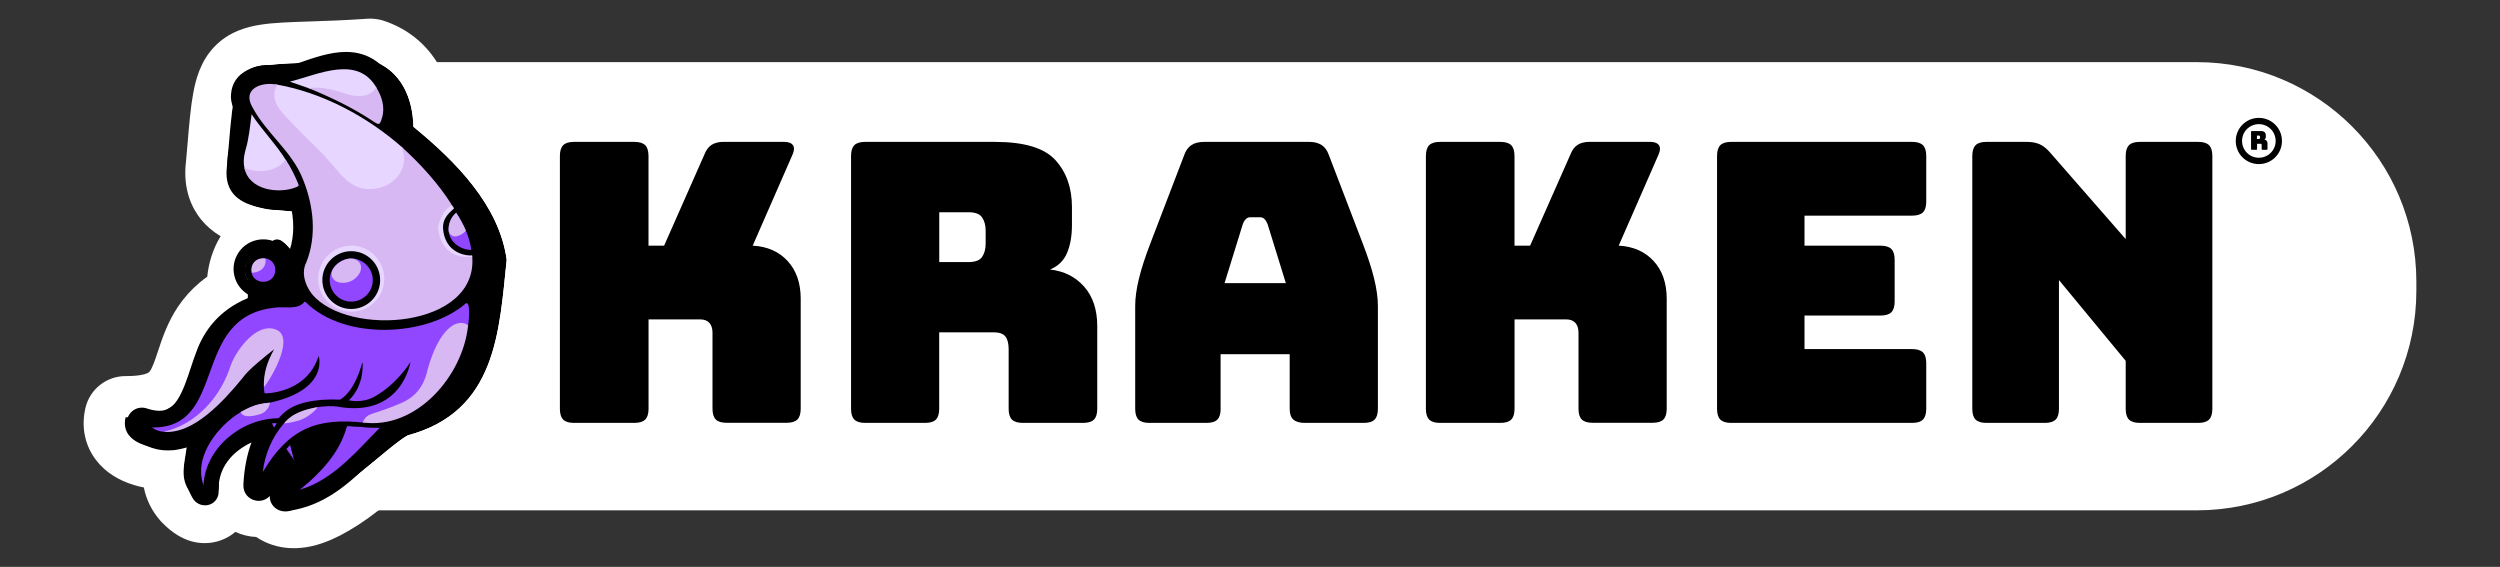 <?xml version="1.0" encoding="UTF-8"?>
<svg id="Layer_1" data-name="Layer 1" xmlns="http://www.w3.org/2000/svg" viewBox="0 0 5000 1133.73">
  <rect x="0" y="0" width="5000" height="1133.73" fill="#333333" stroke="none"/>
  <defs>
    <style>
      .cls-1 {
        fill: #9146ff;
      }

      .cls-1, .cls-2, .cls-3, .cls-4, .cls-5 {
        stroke-width: 0px;
      }

      .cls-2 {
        fill: #000;
      }

      .cls-3 {
        fill: #d7b8f3;
      }

      .cls-4 {
        fill: #e7d6ff;
      }

      .cls-5 {
        fill: #fff;
      }
    </style>
  </defs>
  <g>
    <g>
      <path class="cls-5" d="M4393.6,1020.67H525.1c-3.6,0-6.6-2.9-6.6-6.6V133.77c0-5.2,4.2-9.5,9.5-9.5h3865.7c242.4,0,439,196.5,439,439v18.4c-.1,242.5-196.6,439-439.1,439Z"/>
      <g>
        <g>
          <path class="cls-2" d="M1013.4,519.57c-15,142.1-19.9,303.6-197.9,351.1-58.1,32.8-216.5,210.7-275,116.3-73.1,28.4-48.2-70.6-31.8-107.8-94.5-3.8-56.1,180.1-125.9,108.3-25.9-29.8-12.8-61.9-9.6-93.7-44,10.7-136.4,1.3-122.1-59.2,196,1.3,90.3-166.7,244.3-232.2,1.5-24.2-9.7-81.8,50.8-121.5,31.5-20.7,61.9,102.7,45.3-57.3-58.4-5.3-149-5-137.7-91.6,21.4-243,3.1-193,286.6-212.4,63.2,20.2,85.2,78.2,86.4,134,84.9,69.4,172,157.5,186.6,266Z"/>
          <path class="cls-5" d="M740.5,119.47c63.2,20.2,85.2,78.2,86.4,134,84.8,69.5,171.9,157.6,186.5,266.1-15,142.1-19.9,303.6-197.9,351.1-46.2,26-155.5,143.6-227.9,143.6-18.8,0-35-7.9-47.1-27.3-9,3.5-16.5,5.1-22.7,5.1-44.5,0-23.6-80.2-9.1-112.8-1,0-1.9-.1-2.8-.1-75.8,0-62.7,125-96.4,125-6.7,0-15.2-4.9-26.6-16.7-25.9-29.8-12.8-61.9-9.6-93.7-10,2.4-22.4,3.8-35.6,3.8-44.8,0-97.6-16.2-86.5-63.1h2.2c193,0,88.6-167,242.1-232.2,1.5-24.2-9.7-81.8,50.8-121.5,2.6-1.7,5.1-2.4,7.7-2.4,15.8,0,30.4,28.5,37.6,28.5,5.7,0,6.8-18.1,0-83.4-58.4-5.3-149-5-137.7-91.6,21.4-242.9,3.2-193,286.6-212.4M740.5,37.27c-1.9,0-3.7.1-5.6.2-46.5,3.2-85.4,4.5-116.7,5.5-39.4,1.3-70.6,2.3-96.9,6.4-25.6,4-63.2,13-93.2,44.8-27.3,29-36.6,64.6-41.7,92.4s-7.9,60.5-11.7,105.8c-.8,9.9-1.7,20-2.7,30.8-6.8,56.3,12.5,93.9,30,115.6,10.7,13.2,23.9,24.5,39.3,33.7-7.6,12.4-13.7,25.7-18.3,39.9-4.7,14.7-7.2,28.6-8.5,41.1-5.1,3.6-10,7.3-14.6,11.2-16.8,14-31.6,30.4-43.9,48.7-21,31.4-31.6,63.5-40.1,89.3-5.6,16.8-11.8,35.8-17.5,41.4-3,3-16,8.1-45.1,8.1h-2.2c-38.1,0-71.3,26.2-80.1,63.4-9.1,38.7-1.2,76.4,22.4,106.2,17.8,22.5,43,38.8,75,48.4,6.2,1.9,12.6,3.5,19.3,4.8,4.9,24.6,16,46.9,33,66.4,1,1.1,2,2.3,3.1,3.3,10.5,10.8,20.6,19.1,31.1,25.5,17.4,10.7,35.7,16.1,54.6,16.1,22.4,0,44.1-8,61.4-22.5,12.6,6,26.7,9.5,41.5,10.2,3,2,6.1,3.9,9.3,5.7,20,11.1,42.2,16.7,66,16.7,39.2,0,80.1-14.9,128.9-46.7,33.5-21.9,65.2-48.1,93.1-71.3,13-10.8,29.8-24.7,40.1-32.1,92.1-27.9,158-85.3,196.1-170.7,31.6-70.9,39.7-151,46.8-221.7.9-8.9,1.7-17.4,2.6-25.9.7-6.5.6-13.1-.3-19.6-4.6-34.1-14.8-68.3-30.4-101.5-13.4-28.6-31.2-57.4-52.9-85.4-27.9-36.1-62-71.3-105.9-109.4-4.7-29.1-13.8-56.1-27-79.5-25-44.2-64.1-75.9-113-91.6-8.3-2.4-16.8-3.7-25.3-3.7h0Z"/>
        </g>
        <g>
          <path class="cls-2" d="M891.1,334.97c40.9,53.4,83.6,112.4,89.2,181.5.6,21.7-4.1,42.3-11.3,62.6-3.7,10.5-4.6,21.5-3,32.4,13.1,101.6-51.8,206.3-143.8,246.5-13.8,6-30,7.9-41.5,18.2-41.8,37.1-80.3,78.7-128.7,107.4-32.6,17.1-100.9,51.7-115.1-1.2-17.5,14.9-43.7,5.4-45.3-18-1.5-32.1,9.6-63.6,17.9-93.2-1.5-1.5-3.3.4-4.8,1.2-14.7,7.6-28.4,16.9-40.1,28.7-18,18.1-28.8,39.1-27.1,65.4,2.6,19.9-10.8,44.8-33.1,30.9-30.7-22.6-34.7-63.6-22.1-97.2,4.1-7.8-1.3-13.8-9.3-9.9-38.2,12.5-85.6,2.8-105-35.4-4.1-7.6-5.2-15.8.1-23.5,24.5-30.8,63.1,27,102.6-33.1,29.8-48.7,30.5-109.9,68.2-154.6.7-1,1.4-1.9,2.1-2.9,17.2-15.5,33.2-32.7,55.4-41.6,8.4-4.4.6-9.8-4.4-12.9-28-20-33.2-59.4-11.3-86.1,21.6-26.2,61.4-28.8,86.4-5.7,4.2,3.5,11.5,11.9,15.4,3.7,5.2-7.3,12.3-90.4-3.6-82.6-57.1,12.9-133-17.9-121.3-86.8,2.4-18,7.9-35.3,10.5-53.2,2.8-19.7,3.1-39.3-1.3-58.8-4.6-17.7-3.4-34.6,4.4-51.3,24.6-35.5,51.2-36.9,91.3-34.6,56.1,6.3,107.7-37.9,162.9-14.4,54.4,19.8,82.9,73.5,78.6,129.6,0,5.4,9.9,10.6,13.8,14.2,7.2,6.8,14.9,13,22,20,12.4,12.3,25.2,24.5,36.7,37.7,3.4,4.2,6.8,8.3,10.6,12.1,1,1.9,2.3,3.6,4,4.9ZM528.7,724.07c-6.8,23.3-15.1,47.1-10.3,72.3.4,2.8-.8,3.2-3.1,3.7-55.2,14.6-113.1,70.8-119.3,128.8-1.6,15,2.9,46.1,14.5,54.8-2.9-68.9,47.4-117,111.3-134.1,10.2-3.1,10.5-2.2,15.8,7.4,1.8,3.5,4.9,6.6,2,10.6-16.9,30.8-24.3,65.9-26.2,100.7-.1,2.5-.6,5.3,2.7,6.2,4.7,1.2,5-4.1,6.6-7,1.5-5.9,38.6-74.3,44.4-61.9,9.1,14,19.1,27.4,30,40.1,1.1,1.3,2.5,2.1,4.3,1,3.1-2.2.3-6.1-.3-8.9-5.6-17.4-10-35.2-13.2-53.2,7.8-24.5,70.1-35.7,93.7-33.9,2.9,0,4,.9,2.9,3.9-15.2,47.5-47.4,84.9-86.2,114.9-9.2,7.2-19,13.5-29.2,19.3-2,1.1-3.7,2.5-2.7,5.1,2.5,5.6,13.4-.9,18.1-.7,81.7-16.8,130.8-85.6,190.1-137.4,2.2-1.8,4.3-3.6,7.3-4.2,37.6-8,69.5-26.4,96.2-53.9,55.4-56.8,79.5-139.5,66.7-216,17.2-25.4,17.1-58.1,9.5-86.7-29.2-98.8-105.8-176.1-186.1-236.9-3.2-2.3-4.3-3.9-1.4-7.4,12.7-19.7,11.1-45.3,1.5-66-38-80.3-103.8-54-170.2-30.9-31.1,11.7-60.8-6.2-90.8,9.6-11.2,5.4-18.1,14-18.7,26.8-1.5,12.2,8,21.8,7.7,33.7.2,24.2-2.6,48-9.8,71.1-11.9,34.8-4.5,81.1,35.2,92.5,25.6,8.3,51.2,7.7,76.1-3.6,2.8-1.3,3.9-1.3,4.8,2,12.6,44.6,15.6,89.2-1.9,133.1-7.7,19.5-7.1,37.6,2,56.1,19.1,43.2-132.1,4.7-183,131.6-25.8,63.7-36.9,165.8-132.6,135.7-2.3-.9-4.6-1.6-6.3.8-1.7,2.4-.3,4.4,1.2,6.3,15.9,19.5,38.8,26.5,63.1,24,85.6-11.9,124.9-97.5,183.6-149.4ZM562.7,540.47c-.1-47.3-72.6-47.1-72.4.4,1.2,47.2,71.7,47.1,72.4-.4Z"/>
          <path class="cls-2" d="M980,488.17c-.1-.2-.1-.5-.2-.7-25.1-85-84.8-163.7-182-240.1,3.1-9.2,4.8-19,4.8-29.3,0-15-3.5-30.4-10.1-44.6,0-.1-.1-.1-.1-.1-21.8-46.1-55.6-69.5-100.4-69.5-31.2,0-63.5,11.2-94.7,22.1-2.6.9-5.2,1.8-7.8,2.7-.2.1-.5.2-.7.3-4.7,1.8-9.8,2.6-16.8,2.6-4.7,0-9.6-.4-14.9-.7-5.9-.4-12-.8-18.4-.8-10.5,0-26.5,1-43.3,9.8-20.1,9.8-31.9,26.9-33.3,48.3-1.3,12.8,2.8,23.2,5.6,30.1.8,1.9,1.8,4.6,2,5.7v.4c.2,23-2.6,43.6-8.5,62.7-10,29.6-8.4,61.9,4.5,86.5,10.3,19.7,27,33.4,48.3,39.6,14,4.5,28.2,6.8,42,6.8,9,0,18-1,26.8-2.9,6.6,34.8,4.4,64.6-6.7,92.4-8.6,21.6-9.5,43.1-2.7,64.1-5.2,1.4-11.4,2.9-16.5,4.1-22.7,5.3-53.8,12.6-83.5,29.4-36.1,20.4-62.4,50.7-78.2,90-4.8,12-9.2,25.1-13.4,37.8-7.8,23.6-15.8,48-27.1,65-10.1,15.2-20.8,21.7-35.7,21.7-6.8,0-14.6-1.3-23.2-4-2.3-.8-6.6-2.3-11.9-2.3-9.8,0-18.7,4.6-24.5,12.6-6.6,9.1-9.5,23.9,1.9,38.4.1.1.1.2.2.2,18,22.1,44.4,34.4,74.4,34.4,4,0,8-.2,12.1-.6.3,0,.6-.1.9-.1,9.8-1.4,19.3-3.5,28.6-6.6-4,10.9-6.7,22-7.8,32.9,0,.3-.1.5-.1.8-1.8,24.2,3,46.6,14.4,66.7,7.8,15.1,20.8,16.7,26.1,16.7,2.2,0,4.5-.3,6.7-.8,12.4-2.9,21-14.3,20.4-27-1.1-25.7,6.9-48.5,23.9-67.6,10.9-12.2,25.3-22.6,41.8-30.3-9,24.6-14.4,52.2-16,82.3v.5c-.1,2.4-.4,7.3,1.4,13.1,3.1,9.7,11,17.1,21.1,19.7.2.1.4.1.6.2,2.5.6,4.9.9,7.4.9,8.5,0,16.4-3.5,22.1-9.7-.1,4.2.7,8.4,2.2,12.1.2.4.3.8.5,1.2,5,10.8,15.9,17.6,28.4,17.6,6,0,11.3-1.5,15.2-2.5.5-.1,1.1-.3,1.6-.4.8-.1,1.6-.2,2.4-.4,69.5-14.2,116.2-60.2,161.3-104.6,13.6-13.4,26.4-26,39.8-37.8,40.4-9.3,76.1-29.7,106.1-60.5,29.9-30.7,52.5-69.2,65.3-111.4,11.6-38.2,15.1-78.7,10.1-117.6,14.7-28,17.4-62.7,7.6-99.5ZM555.9,965.47c-1.5.9-3,1.8-4.3,2.8,3.2-6.1,7.7-14,12.2-21.4,2.4,3.1,4.8,6.1,7.3,9.2-4.7,3.2-9.8,6.4-15.2,9.4ZM621.2,911.97c-1.8-6.8-3.4-13.6-4.9-20.6,3.8-2.3,10.5-5.5,21.3-8.5,2-.6,4-1.1,5.9-1.5-6.2,10.5-13.6,20.7-22.3,30.6Z"/>
          <path class="cls-1" d="M637.5,712.17s-1.9,4.5-2.8,6.8c-26.6,69-105.3,67.8-105.3,67.8,0,0-1.3-2.9-1.6-12.8-.2-4.8.7-44.4,26.1-80.3.4-.6,0-1.1.5-1.5,7.3-8.9,7.9-25.7-5-29.6-8.2-3.3-16.1-1.2-23.5,1.8-65.3,22.8-60.8,99.7-101,145.7-25,28.2-83.9,72.4-120.9,44.9,152.2,2.2,76.4-220.6,243.8-239.4,19.8-3.5,45.8,5,60-10.6,1.3-2,2.3-2.3,4-.3,77.1,76.3,241,69.5,318.7,3,12.2-10.5,6.8,43.4,4.7,48-9-7.3-17.7-4.2-26.2.8-27.3,17.8-34.3,52.2-42.6,81.4-8.2,37.7-38.5,64.1-73.6,77.1-15.9,6.7-32.4,11.5-48.8,16.7-6.7,2.1-13.5,5.1-13.8,13.9-98.1-11.4-153.6,12.8-204.6,98.5,3.4-33.5,18.6-70.3,41.1-95.8,32.9-37.2,93.6-37.7,107.7-35.1,129.7,23.4,146.5-89.2,146.5-89.2,0,0-26,43.7-71.9,69.3-25.7,14.3-51.3,7.3-51.3,7.3,32.7-31,27.7-78.8,26.9-75.8-16.6,62.1-44.5,74.5-44.5,74.5-105.7-4.3-118.2,37.6-124,37.2-77.4,1.4-146.1,62.9-149.1,133.9-21.4-59.2,32.8-121.8,74.5-146.2,32.1-18.8,48.2-16.5,58.4-18.8,118.7-26.3,97.6-93.2,97.6-93.2Z"/>
          <path class="cls-4" d="M806.2,296.27c20.4,44.9-20.9,85.7-65.5,85.3-40,1.6-64.5-35.7-88.7-62-19.4-23.1-43.1-42-63.1-64.5-21.1-22.5-59.8-53-38.4-86.5,93.7,15.9,184.6,64.7,255.7,127.7Z"/>
          <path class="cls-4" d="M620.6,177.57c-13.6-4.8-27.3-9.5-40.9-14.3,57-14.2,136.2-54.4,174,13.4-10.4,21.8-46,19.9-65.1,12.2-18.2-6.3-49.8-16-68-11.3Z"/>
          <path class="cls-4" d="M490.2,340.97c-4.2-13.5-3-27.1.6-40.3,7.2-23.6,9.2-48.3,12.4-72.2,21.6,33,50.1,60.9,70.5,94.8-17.5,25.1-56.7,29-83.5,17.7Z"/>
          <g>
            <path class="cls-1" d="M597.7,980.47c67.9-54.1,86.6-97.1,94.7-124.8v-.1c.6-2.2,1.1-3.7,3.6-3.7h.3c8,.3,16.1,1,24,1.6,11.2.9,22.9,1.8,34.3,1.8,2,0,4.1,0,6-.1-6.6,6.7-13.1,13.5-20.1,20.8-39.9,41.7-85,88.9-142.8,104.5Z"/>
            <path class="cls-2" d="M696,852.27h.3c8,.3,16.1,1,24,1.6,11.3.9,22.9,1.8,34.3,1.8,1.6,0,3.2,0,4.8-.1-6.3,6.4-12.6,13-19.2,19.9-20.7,21.7-42.2,44.1-65.9,63.1-25.3,20.2-49.7,33.6-74.3,40.6,22.4-18,40.3-35.3,54.5-52.7,18.6-22.9,31.2-46,38.4-70.8v-.1c.7-2.3,1-3.3,3.1-3.3M696,851.27c-3,0-3.5,2-4.2,4.2-15.5,52.9-54.4,93-96.4,126.1,69.2-17.6,119.1-79.2,166.3-127-2.4.1-4.8.1-7.2.1-19.3,0-38.7-2.6-58.2-3.5-.1.1-.2.1-.3.1h0Z"/>
          </g>
          <path class="cls-3" d="M617.6,176.47c18.3-4.6,54.6,4.1,72.8,10.5,19.1,7.7,51.5,9.2,61.9-12.6,11.3,18.3,18.3,40,11.7,61.3-4.5,14.7-5.5,15-17.9,6.8-39.4-26.4-84.7-48.1-128.5-66Z"/>
          <path class="cls-3" d="M488.9,335.87c26.8,11.3,64.8,8.4,82.3-16.7,9.7,13.9,19.2,33.3,25.5,49,1.6,3.9-1,4.7-3.4,5.8-34.7,14.8-95.7,6.7-104.4-38.1Z"/>
          <g>
            <path class="cls-1" d="M589.2,922.47c-5.8-8.7-15.3-22.2-16.9-24.4l8-9.4,8.9,33.8Z"/>
            <path class="cls-2" d="M580.2,889.67l7.8,30c-5.5-8.2-13.1-19-15-21.7l7.2-8.3M580.7,887.57l-8.9,10.4s12.9,18.2,18.7,27.3l-9.8-37.7h0Z"/>
          </g>
          <path class="cls-1" d="M553.4,846.57c-1.2,2.4-5.2,8.4-5.2,8.4l-4.2-8c.1,0,2.5-1.1,9.4-.4Z"/>
          <g>
            <path class="cls-1" d="M500.6,538.47v3.4c-.7-1.1-.7-2.2,0-3.4Z"/>
            <path class="cls-2" d="M500.6,538.47c-.7,1.1-.7,2.2,0,3.4v-3.4h0Z"/>
          </g>
          <path class="cls-3" d="M725.6,844.97c3.9-11.1,11.8-15.3,18.5-17.4,16.4-5.2,33.8-11.2,49.7-17.9,35.1-13,53.5-34,61.7-71.7,8.4-29.2,23-69.6,50.2-87.4,8.5-5,21.5-7.3,30.5,0-10.1,101.1-103.4,209.1-210.6,194.4Z"/>
          <path class="cls-3" d="M539.9,805.37s-1.5,17.7-20.9,23.4c-35.8,10.5-37.5-4.7-37.5-4.7,0,0,13-8,27.9-13.1,14.3-4.9,30.5-5.6,30.5-5.6Z"/>
          <path class="cls-3" d="M635.5,814.27c-9,12.1-24.6,22.6-38.3,26.9-15.8,4.9-29.3,5.8-29.3,5.8,16.2-21.3,43.9-28.6,67.6-32.7Z"/>
          <path class="cls-3" d="M527.8,773.97c-1.1-27.6,6.7-50.6,20.4-75.4-17.1,13.8-50.9,39.9-62.7,57-38.8,47.5-99.8,114.1-158,107.8,65.7-14.4,115.2-71.4,134.1-133.3,12.9-33.2,52.8-85.5,90.2-71,42.9,16.6-19.5,113-24,114.9Z"/>
          <path class="cls-1" d="M897.4,455.07c-2.6,25.6,20.9,44.7,45.2,44.8-3.7-27.3-15.4-51.5-30.3-74.4-8.3,7.3-14,17.7-14.9,29.6Z"/>
          <path class="cls-3" d="M623.9,588.07c-13.9-17.8-21.9-42.8-11.1-63.8,21-52.9,14.4-112.5-6.4-164.4-21.4-56.6-73-92.2-101.1-144.6-22.5-37.8,18-52.7,49.7-45.8-21.3,33.5,15.7,62.1,36.8,84.6,20,22.5,43.8,41.4,63.1,64.5,24.2,26.4,45.1,61.1,85.1,59.5,44.6.4,82.9-40,62.4-85,36.8,32.7,75.3,75.1,101.3,116.9-2.1,3.3-37.9,24.3-21.1,65.8,18.6,46.2,61.7,35.4,61.7,35.4,14.5,145.2-248.1,164.4-320.4,76.9Z"/>
        </g>
      </g>
      <g>
        <path class="cls-2" d="M4512,299.57h-8.1c-.7,0-1.1-.1-1.4-.4s-.4-.8-.4-1.4v-33.9c0-.7.1-1.1.4-1.4s.8-.4,1.4-.4h17.4c3.9,0,6.6.8,8.1,2.4s2.2,3.7,2.2,6.3v2.4c0,1.5-.2,2.7-.7,3.7-.4,1-1.2,1.8-2.3,2.2,1.9.2,3.4,1,4.6,2.3s1.8,3.1,1.8,5.3v11.1c0,.7-.1,1.1-.4,1.4s-.8.4-1.4.4h-8.1c-.7,0-1.1-.1-1.4-.4s-.4-.8-.4-1.4v-8c0-.8-.1-1.3-.4-1.7-.3-.4-.8-.5-1.5-.5h-7.3v10.3c0,.7-.1,1.1-.4,1.4-.6.1-1,.3-1.7.3ZM4513.9,271.27v6.7h3.9c.9,0,1.5-.2,1.8-.7s.5-1.1.5-1.8v-1.8c0-.7-.2-1.3-.5-1.8s-.9-.7-1.8-.7h-3.9v.1Z"/>
        <path class="cls-2" d="M4517.7,328.17c-6.2,0-12.3-1.2-18-3.6-5.5-2.3-10.5-5.7-14.7-9.9-4.3-4.3-7.6-9.2-9.9-14.7-2.4-5.7-3.6-11.8-3.6-18s1.2-12.3,3.6-18c2.3-5.5,5.7-10.5,9.9-14.7,4.3-4.3,9.2-7.6,14.7-9.9,5.7-2.4,11.8-3.6,18-3.6s12.3,1.2,18,3.6c5.5,2.3,10.5,5.7,14.7,9.9s7.6,9.2,9.9,14.7c2.4,5.7,3.6,11.8,3.6,18s-1.2,12.3-3.6,18c-2.3,5.5-5.7,10.5-9.9,14.7-4.3,4.3-9.2,7.6-14.7,9.9-5.7,2.4-11.8,3.6-18,3.6ZM4517.7,248.27c-9,0-17.4,3.5-23.8,9.8-6.4,6.4-9.8,14.8-9.8,23.8s3.5,17.4,9.8,23.8,14.8,9.8,23.8,9.8,17.4-3.5,23.8-9.8c6.4-6.4,9.8-14.8,9.8-23.8s-3.5-17.4-9.8-23.8c-6.4-6.3-14.9-9.8-23.8-9.8Z"/>
      </g>
      <g>
        <path class="cls-2" d="M1268.9,845.77h-121c-9.9,0-17.1-2.2-21.5-6.6s-6.6-11.6-6.6-21.5v-505.8c0-9.9,2.2-17,6.6-21.5,4.4-4.4,11.6-6.6,21.5-6.6h121c9.9,0,17,2.2,21.5,6.6,4.4,4.4,6.6,11.6,6.6,21.5v179.5h31.2l80.4-181.9c3.6-9.4,8.6-16,14.8-19.9,6.2-3.9,14.3-5.9,24.2-5.9h120.2c8.8,0,14.8,2.2,18,6.6,3.1,4.4,2.9,10.8-.8,19.1l-79.6,181.9c29.1,1.6,52.4,11.8,69.9,30.8,17.4,19,26.1,44.1,26.1,75.3v220.1c0,9.9-2.2,17.1-6.6,21.5s-11.6,6.6-21.5,6.6h-120.2c-9.9,0-17.1-2.2-21.5-6.6s-6.6-11.6-6.6-21.5v-152.2c0-8.3-2.1-14.8-6.2-19.5-4.2-4.7-10.4-7-18.7-7h-103v178.8c0,9.9-2.2,17.1-6.6,21.5-4.6,4.5-11.8,6.7-21.6,6.7Z"/>
        <path class="cls-2" d="M1850.4,845.77h-120.2c-9.9,0-17.1-2.2-21.5-6.6s-6.6-11.6-6.6-21.5v-505.8c0-9.9,2.2-17,6.6-21.5,4.4-4.4,11.6-6.6,21.5-6.6h259.9c58.3,0,98.5,12.1,120.6,36.3,22.1,24.2,33.2,55.6,33.2,94.1v35.9c0,21.9-3.3,40.5-9.8,55.8-6.5,15.4-17.8,26.4-34,33.2,28.1,3.1,50.9,14.6,68.3,34.3,17.4,19.8,26.1,46.1,26.1,78.8v165.5c0,9.9-2.2,17.1-6.6,21.5-4.4,4.4-11.6,6.6-21.5,6.6h-121c-9.9,0-17.1-2.2-21.5-6.6s-6.6-11.6-6.6-21.5v-119.4c0-11.4-2.2-19.9-6.6-25.4s-12.1-8.2-23-8.2h-109.3v153c0,9.9-2.2,17.1-6.6,21.5-4.4,4.4-11.6,6.6-21.4,6.6ZM1878.5,424.27v99.9h58.5c13.5,0,22.6-3.5,27.3-10.5s7-15.7,7-26.1v-26.5c0-10.4-2.3-19.1-7-26.1s-13.8-10.5-27.3-10.5h-58.5v-.2Z"/>
        <path class="cls-2" d="M2441.3,817.67c0,9.9-2.2,17.1-6.6,21.5-4.4,4.4-11.6,6.6-21.5,6.6h-114.7c-9.9,0-17.1-2.2-21.5-6.6s-6.6-11.6-6.6-21.5v-206.1c0-15.6,2.5-33.6,7.4-53.9s12.6-44,23-71l67.9-177.2c3.1-8.8,7.9-15.3,14.4-19.5s15-6.2,25.4-6.2h210c9.9,0,18.1,2.1,24.6,6.2,6.5,4.2,11.3,10.7,14.4,19.5l67.9,177.2c10.4,27.1,18.1,50.7,23,71s7.4,38.2,7.4,53.9v206.1c0,9.9-2.2,17.1-6.6,21.5-4.4,4.4-11.6,6.6-21.5,6.6h-117.9c-10.4,0-18.1-2.2-23-6.6-5-4.4-7.4-11.6-7.4-21.5v-109.3h-138.2v109.3h.1ZM2485.8,447.67l-36.7,118.6h122.6l-36.7-118.6c-2.1-4.7-4.3-8.1-6.6-10.1-2.3-2.1-5.1-3.1-8.2-3.1h-19.5c-3.1,0-5.9,1-8.2,3.1-2.5,2-4.7,5.4-6.7,10.1Z"/>
        <path class="cls-2" d="M3000.9,845.77h-121c-9.9,0-17.1-2.2-21.5-6.6s-6.6-11.6-6.6-21.5v-505.8c0-9.9,2.2-17,6.6-21.5,4.4-4.4,11.6-6.6,21.5-6.6h121c9.9,0,17,2.2,21.5,6.6,4.4,4.4,6.6,11.6,6.6,21.5v179.5h31.2l80.4-181.9c3.6-9.4,8.6-16,14.8-19.9s14.3-5.9,24.2-5.9h120.2c8.8,0,14.8,2.2,18,6.6,3.1,4.4,2.9,10.8-.8,19.1l-79.6,181.9c29.1,1.6,52.4,11.8,69.9,30.8,17.4,19,26.1,44.1,26.1,75.3v220.1c0,9.9-2.2,17.1-6.6,21.5-4.4,4.4-11.6,6.6-21.5,6.6h-120.2c-9.9,0-17.1-2.2-21.5-6.6s-6.6-11.6-6.6-21.5v-152.2c0-8.3-2.1-14.8-6.2-19.5-4.2-4.7-10.4-7-18.7-7h-103v178.8c0,9.9-2.2,17.1-6.6,21.5-4.5,4.5-11.7,6.7-21.6,6.7Z"/>
        <path class="cls-2" d="M3824.4,845.77h-362.2c-9.9,0-17.1-2.2-21.5-6.6s-6.6-11.6-6.6-21.5v-505.8c0-9.9,2.2-17,6.6-21.5,4.4-4.4,11.6-6.6,21.5-6.6h362.2c9.9,0,17,2.2,21.5,6.6,4.4,4.4,6.6,11.6,6.6,21.5v91.3c0,9.9-2.2,17.1-6.6,21.5-4.4,4.4-11.6,6.6-21.5,6.6h-215.4v60.1h152.2c9.9,0,17,2.2,21.5,6.6,4.4,4.4,6.6,11.6,6.6,21.5v83.5c0,9.9-2.2,17.1-6.6,21.5-4.4,4.4-11.6,6.6-21.5,6.6h-152.2v67.1h215.4c9.9,0,17,2.2,21.5,6.6,4.4,4.4,6.6,11.6,6.6,21.5v91.3c0,9.9-2.2,17.1-6.6,21.5-4.4,4.5-11.6,6.7-21.5,6.7Z"/>
        <path class="cls-2" d="M4089.8,845.77h-117.1c-9.9,0-17.1-2.2-21.5-6.6s-6.6-11.6-6.6-21.5v-505.8c0-9.9,2.2-17,6.6-21.5,4.4-4.4,11.6-6.6,21.5-6.6h81.2c9.9,0,18.3,1.6,25.4,4.7,7,3.1,13.9,8.6,20.7,16.4l151.4,173.3v-166.3c0-9.9,2.2-17,6.6-21.5,4.4-4.4,11.6-6.6,21.5-6.6h117.1c9.9,0,17,2.2,21.5,6.6,4.4,4.4,6.6,11.6,6.6,21.5v505.8c0,9.9-2.2,17.1-6.6,21.5s-11.6,6.6-21.5,6.6h-117.1c-9.9,0-17.1-2.2-21.5-6.6s-6.6-11.6-6.6-21.5v-96l-133.5-161.6v257.6c0,9.9-2.2,17.1-6.6,21.5-4.5,4.4-11.6,6.6-21.5,6.6Z"/>
      </g>
    </g>
    <path class="cls-4" d="M944.3,511.07l.2,2.4s-56.7,10.6-67.7-51.4c-3.1-17.1,9.5-43,27-52.1,3,4.6,1.7,2,4.3,6.8-6.7,7-24.7,18.4-21.7,43.4,6.4,53.9,57.9,50.9,57.9,50.9Z"/>
    <circle class="cls-4" cx="702.5" cy="557.37" r="66.1"/>
    <path class="cls-1" d="M552.2,539.97c-.6,33.7-50.7,33.7-51.2,0,.5-33.7,50.6-33.7,51.2,0Z"/>
    <circle class="cls-1" cx="702.5" cy="560.17" r="43.9"/>
    <path class="cls-3" d="M531.2,516.57c2.7,29.8-28.3,29-28.3,29-3.2-17.7,9.1-31.8,28.3-29Z"/>
    <path class="cls-2" d="M702.5,517.17c23.7,0,43,19.2,43,43s-19.2,43-43,43-43-19.2-43-43,19.3-43,43-43M702.5,502.37c-31.9,0-57.8,25.9-57.8,57.8s25.9,57.8,57.8,57.8,57.8-25.9,57.8-57.8-25.9-57.8-57.8-57.8h0Z"/>
  </g>
  <path class="cls-2" d="M526.6,516.27c11.9,0,23.8,7.9,24.1,23.7-.3,15.8-12.2,23.7-24.1,23.7s-23.8-7.9-24.1-23.7c.3-15.8,12.2-23.7,24.1-23.7M526.6,503.37v11.4-11.4h0c-18.1,0-36.6,12.5-37,36.5v.4c.4,23.9,18.9,36.5,37,36.5s36.6-12.5,37-36.5v-.4c-.4-24-18.9-36.5-37-36.5h0Z"/>
  <path class="cls-3" d="M705,517.27c20.5,3.1,23.9,25.7,3.1,41.4-10.8,8.2-30.2,10-39.5,1.4-19.3-17.9,15.5-46,36.4-42.8Z"/>
  <path class="cls-3" d="M912.3,425.57c10.6,14.9,19.4,35.5,19.4,35.5-5.3,7-12.6,10.2-19,11.5-7.8,1.6-15.2-4.2-15.5-12.1-.2-4.1.2-9,1.9-14.5,3.8-13.2,13.2-20.4,13.2-20.4Z"/>
</svg>